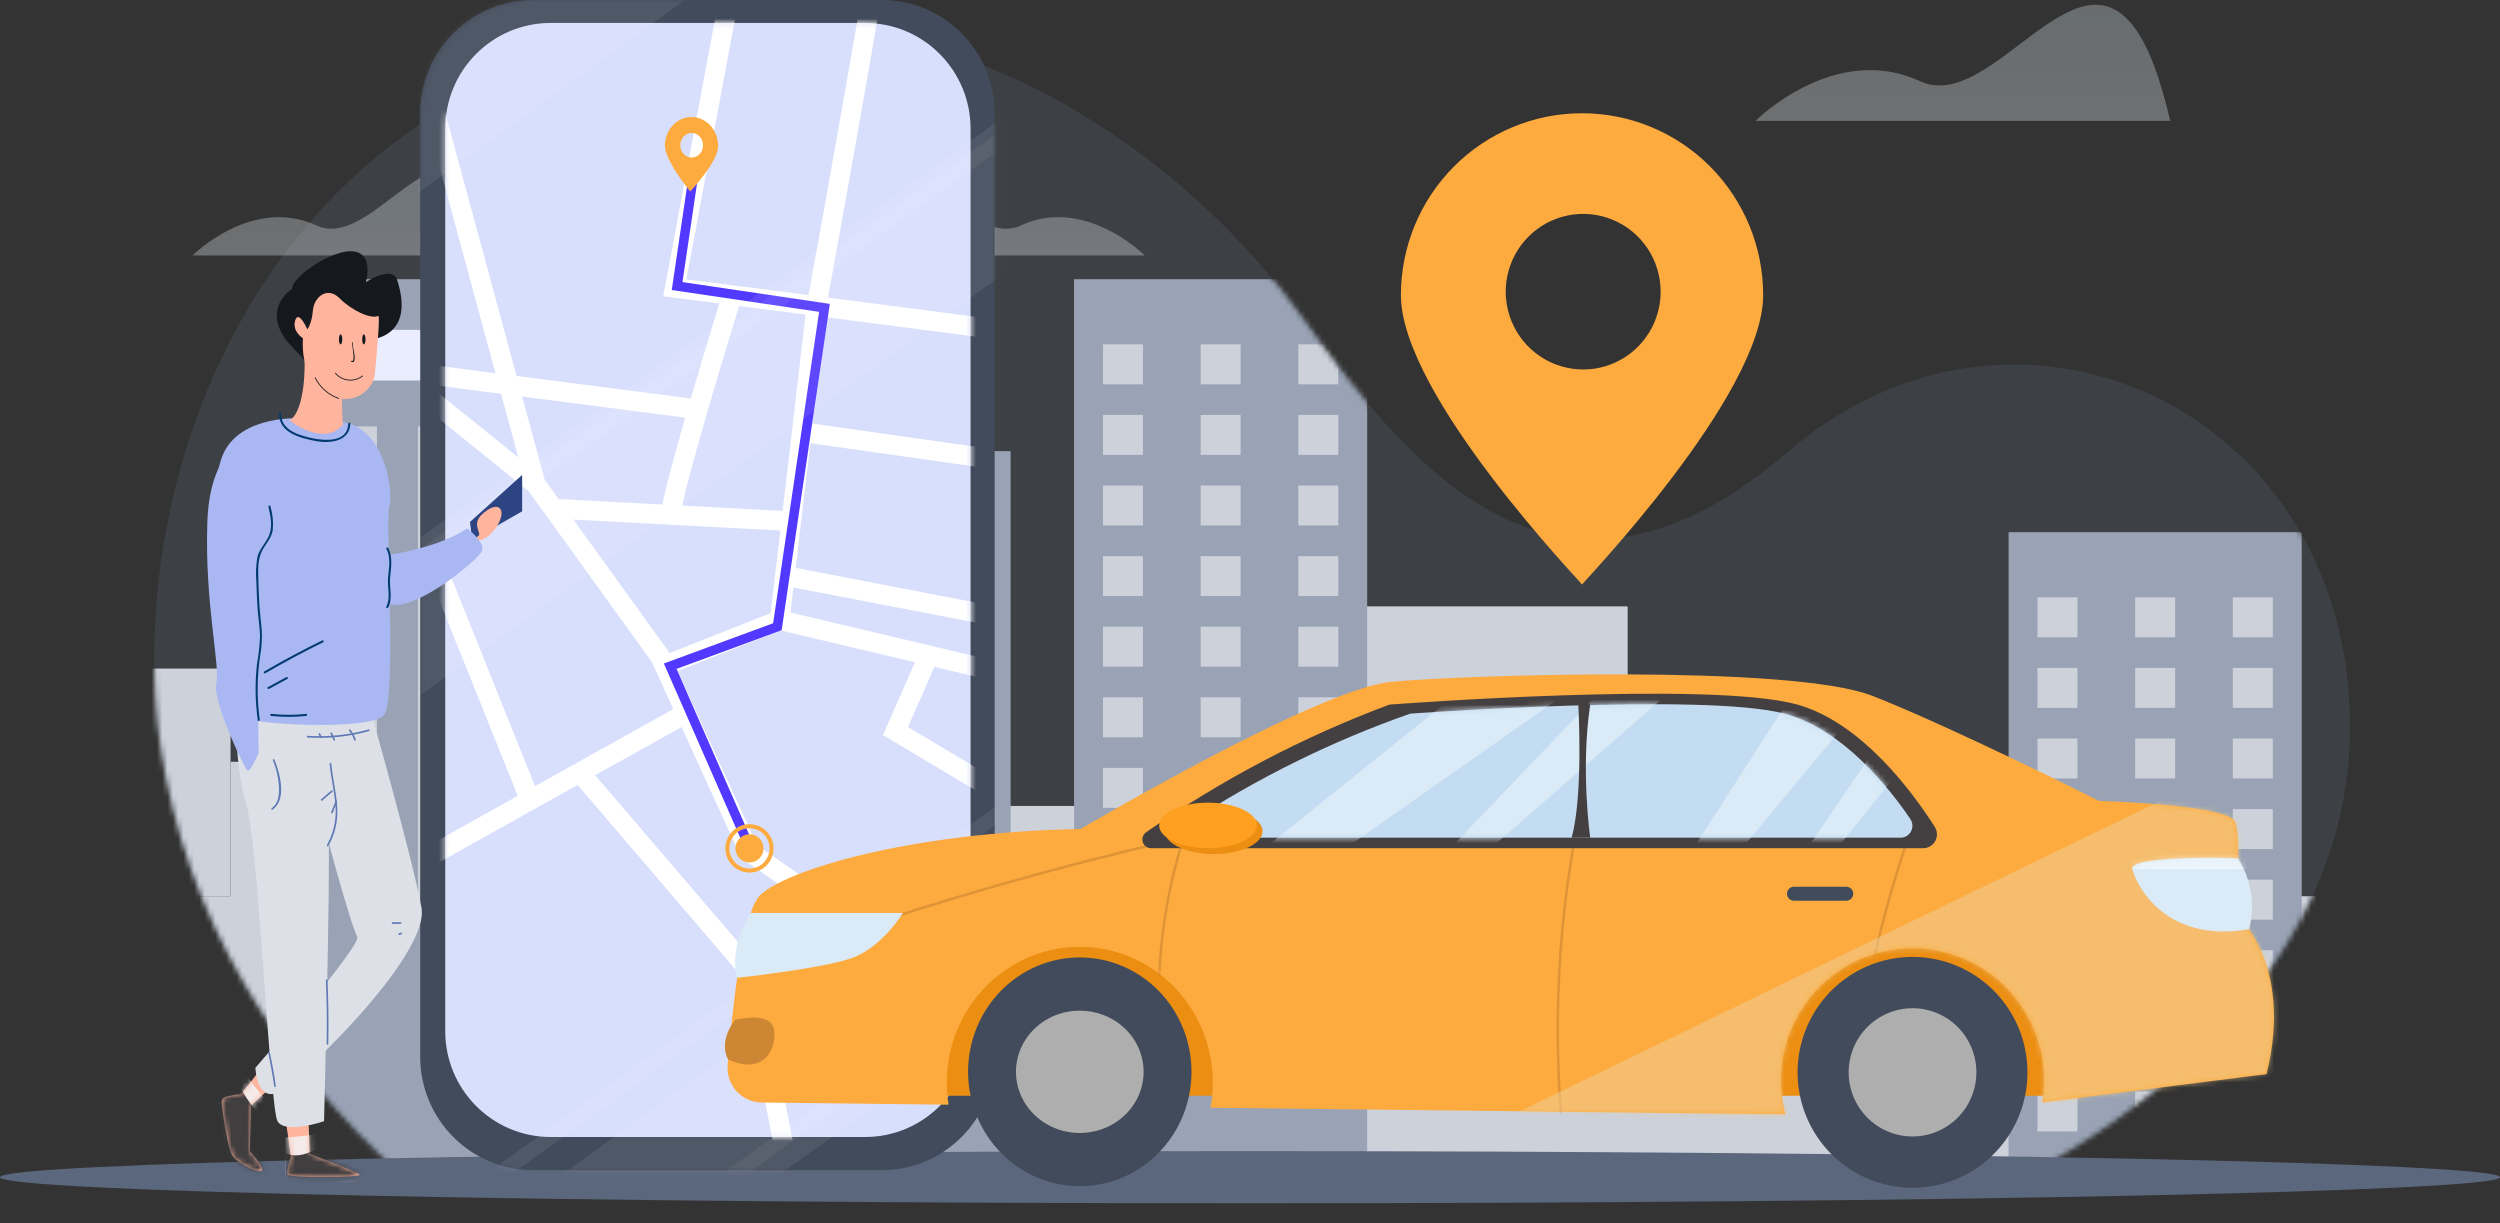 <svg width="470" height="230" viewBox="0 0 470 230" fill="none" xmlns="http://www.w3.org/2000/svg">
<rect x="0" y="0" width="470" height="230" fill="#333333" stroke="none"/>
<g clip-path="url(#clip0)">
<path opacity="0.2" d="M377.922 222.321C377.922 222.321 443.304 193.245 441.783 134.587C440.262 75.93 378.296 48.654 336.227 84.87C294.158 121.086 266.936 90.718 245.138 60.109C223.346 29.506 174.725 -9.117 110.934 8.731C44.121 27.428 23.558 95.096 30.174 140.245C34.926 172.679 52.314 200.177 76.013 221.307C76.786 221.991 77.572 222.675 78.383 223.341L377.922 222.321Z" fill="#67758E"/>
<mask id="mask0" mask-type="alpha" maskUnits="userSpaceOnUse" x="28" y="4" width="414" height="220">
<path d="M377.922 222.321C377.922 222.321 443.304 193.245 441.783 134.587C440.262 75.93 378.296 48.654 336.227 84.87C294.158 121.086 266.936 90.718 245.138 60.109C223.346 29.506 174.725 -9.117 110.934 8.731C44.121 27.428 23.558 95.096 30.174 140.245C34.926 172.679 52.314 200.177 76.013 221.307C76.786 221.991 77.572 222.675 78.383 223.341L377.922 222.321Z" fill="#67758E"/>
</mask>
<g mask="url(#mask0)">
<path d="M76.609 143.218H43.342V186.022H76.609V143.218Z" fill="#CCD1DA"/>
<path d="M306 114H248V216H306V114Z" fill="#CCD1DA"/>
<path d="M151.937 128.357H118.671V171.161H151.937V128.357Z" fill="#CCD1DA"/>
<path d="M214.877 151.519H181.611V194.323H214.877V151.519Z" fill="#CCD1DA"/>
<path d="M445.247 168.492H10.076V224.656H445.247V168.492Z" fill="#CCD1DA"/>
<path d="M43.342 125.688H10.076V168.492H43.342V125.688Z" fill="#CCD1DA"/>
<path d="M185.76 91.632C188.551 79.987 181.373 68.285 169.727 65.493C158.08 62.702 146.376 69.88 143.585 81.525C140.793 93.169 147.971 104.872 159.618 107.664C171.264 110.455 182.968 103.277 185.76 91.632Z" fill="#CCD1DA"/>
<path d="M164.663 81.662C167.432 81.662 169.678 79.417 169.678 76.648C169.678 73.879 167.432 71.633 164.663 71.633C161.893 71.633 159.648 73.879 159.648 76.648C159.648 79.417 161.893 81.662 164.663 81.662Z" fill="#CCD1DA"/>
<path d="M189.997 84.812H139.328V224.656H189.997V84.812Z" fill="#99A3B5"/>
<path d="M156.263 94.828H146.188V114.652H156.263V94.828Z" fill="#CCD1DA"/>
<path d="M181.611 94.828H171.536V114.652H181.611V94.828Z" fill="#CCD1DA"/>
<path d="M156.263 125.044H146.188V144.868H156.263V125.044Z" fill="#CCD1DA"/>
<path d="M181.611 125.044H171.536V144.868H181.611V125.044Z" fill="#CCD1DA"/>
<path d="M156.263 155.267H146.188V175.091H156.263V155.267Z" fill="#CCD1DA"/>
<path d="M181.611 155.267H171.536V175.091H181.611V155.267Z" fill="#CCD1DA"/>
<path d="M156.263 185.483H146.188V205.307H156.263V185.483Z" fill="#CCD1DA"/>
<path d="M181.611 185.483H171.536V205.307H181.611V185.483Z" fill="#CCD1DA"/>
<path d="M257.03 52.492H201.924V224.656H257.03V52.492Z" fill="#99A3B5"/>
<path d="M214.877 64.736H207.361V72.251H214.877V64.736Z" fill="#CCD1DA"/>
<path d="M233.235 64.736H225.719V72.251H233.235V64.736Z" fill="#CCD1DA"/>
<path d="M251.6 64.736H244.084V72.251H251.6V64.736Z" fill="#CCD1DA"/>
<path d="M214.877 78.005H207.361V85.52H214.877V78.005Z" fill="#CCD1DA"/>
<path d="M233.235 78.005H225.719V85.52H233.235V78.005Z" fill="#CCD1DA"/>
<path d="M251.6 78.005H244.084V85.52H251.6V78.005Z" fill="#CCD1DA"/>
<path d="M214.877 91.275H207.361V98.79H214.877V91.275Z" fill="#CCD1DA"/>
<path d="M233.235 91.275H225.719V98.79H233.235V91.275Z" fill="#CCD1DA"/>
<path d="M251.6 91.275H244.084V98.79H251.6V91.275Z" fill="#CCD1DA"/>
<path d="M214.877 104.552H207.361V112.067H214.877V104.552Z" fill="#CCD1DA"/>
<path d="M233.235 104.552H225.719V112.067H233.235V104.552Z" fill="#CCD1DA"/>
<path d="M251.6 104.552H244.084V112.067H251.6V104.552Z" fill="#CCD1DA"/>
<path d="M214.877 117.822H207.361V125.337H214.877V117.822Z" fill="#CCD1DA"/>
<path d="M233.235 117.822H225.719V125.337H233.235V117.822Z" fill="#CCD1DA"/>
<path d="M251.6 117.822H244.084V125.337H251.6V117.822Z" fill="#CCD1DA"/>
<path d="M214.877 131.092H207.361V138.607H214.877V131.092Z" fill="#CCD1DA"/>
<path d="M233.235 131.092H225.719V138.607H233.235V131.092Z" fill="#CCD1DA"/>
<path d="M251.6 131.092H244.084V138.607H251.6V131.092Z" fill="#CCD1DA"/>
<path d="M214.877 144.362H207.361V151.877H214.877V144.362Z" fill="#CCD1DA"/>
<path d="M233.235 144.362H225.719V151.877H233.235V144.362Z" fill="#CCD1DA"/>
<path d="M251.6 144.362H244.084V151.877H251.6V144.362Z" fill="#CCD1DA"/>
<path d="M214.877 157.631H207.361V165.146H214.877V157.631Z" fill="#CCD1DA"/>
<path d="M233.235 157.631H225.719V165.146H233.235V157.631Z" fill="#CCD1DA"/>
<path d="M251.6 157.631H244.084V165.146H251.6V157.631Z" fill="#CCD1DA"/>
<path d="M214.877 170.908H207.361V178.423H214.877V170.908Z" fill="#CCD1DA"/>
<path d="M233.235 170.908H225.719V178.423H233.235V170.908Z" fill="#CCD1DA"/>
<path d="M251.6 170.908H244.084V178.423H251.6V170.908Z" fill="#CCD1DA"/>
<path d="M214.877 184.178H207.361V191.693H214.877V184.178Z" fill="#CCD1DA"/>
<path d="M233.235 184.178H225.719V191.693H233.235V184.178Z" fill="#CCD1DA"/>
<path d="M251.6 184.178H244.084V191.693H251.6V184.178Z" fill="#CCD1DA"/>
<path d="M214.877 197.448H207.361V204.963H214.877V197.448Z" fill="#CCD1DA"/>
<path d="M233.235 197.448H225.719V204.963H233.235V197.448Z" fill="#CCD1DA"/>
<path d="M251.6 197.448H244.084V204.963H251.6V197.448Z" fill="#CCD1DA"/>
<path d="M127.265 52.492H59.108V224.656H127.265V52.492Z" fill="#99A3B5"/>
<path d="M70.866 80.168H66.267V169.219H70.866V80.168Z" fill="#CCD1DA"/>
<path d="M83.176 80.168H78.577V169.219H83.176V80.168Z" fill="#CCD1DA"/>
<path d="M95.493 80.168H90.893V169.219H95.493V80.168Z" fill="#CCD1DA"/>
<path d="M107.803 80.168H103.203V169.219H107.803V80.168Z" fill="#CCD1DA"/>
<path d="M120.113 80.168H115.514V169.219H120.113V80.168Z" fill="#CCD1DA"/>
<path d="M127.265 62.014H59.108V71.536H127.265V62.014Z" fill="#E9EDFD"/>
<path d="M432.723 100.05H377.617V272.215H432.723V100.05Z" fill="#99A3B5"/>
<path d="M390.563 112.294H383.047V119.809H390.563V112.294Z" fill="#CCD1DA"/>
<path d="M408.928 112.294H401.412V119.809H408.928V112.294Z" fill="#CCD1DA"/>
<path d="M427.286 112.294H419.77V119.809H427.286V112.294Z" fill="#CCD1DA"/>
<path d="M390.563 125.564H383.047V133.079H390.563V125.564Z" fill="#CCD1DA"/>
<path d="M408.928 125.564H401.412V133.079H408.928V125.564Z" fill="#CCD1DA"/>
<path d="M427.286 125.564H419.77V133.079H427.286V125.564Z" fill="#CCD1DA"/>
<path d="M390.563 138.84H383.047V146.355H390.563V138.84Z" fill="#CCD1DA"/>
<path d="M408.928 138.84H401.412V146.355H408.928V138.84Z" fill="#CCD1DA"/>
<path d="M427.286 138.84H419.77V146.355H427.286V138.84Z" fill="#CCD1DA"/>
<path d="M390.563 152.11H383.047V159.625H390.563V152.11Z" fill="#CCD1DA"/>
<path d="M408.928 152.11H401.412V159.625H408.928V152.11Z" fill="#CCD1DA"/>
<path d="M427.286 152.11H419.77V159.625H427.286V152.11Z" fill="#CCD1DA"/>
<path d="M390.563 165.38H383.047V172.895H390.563V165.38Z" fill="#CCD1DA"/>
<path d="M408.928 165.38H401.412V172.895H408.928V165.38Z" fill="#CCD1DA"/>
<path d="M427.286 165.38H419.77V172.895H427.286V165.38Z" fill="#CCD1DA"/>
<path d="M390.563 178.65H383.047V186.165H390.563V178.65Z" fill="#CCD1DA"/>
<path d="M408.928 178.65H401.412V186.165H408.928V178.65Z" fill="#CCD1DA"/>
<path d="M427.286 178.65H419.77V186.165H427.286V178.65Z" fill="#CCD1DA"/>
<path d="M390.563 191.92H383.047V199.435H390.563V191.92Z" fill="#CCD1DA"/>
<path d="M408.928 191.92H401.412V199.435H408.928V191.92Z" fill="#CCD1DA"/>
<path d="M427.286 191.92H419.77V199.435H427.286V191.92Z" fill="#CCD1DA"/>
<path d="M390.563 205.197H383.047V212.712H390.563V205.197Z" fill="#CCD1DA"/>
<path d="M408.928 205.196H401.412V212.712H408.928V205.196Z" fill="#CCD1DA"/>
<path d="M427.286 205.196H419.77V212.712H427.286V205.196Z" fill="#CCD1DA"/>
<path d="M390.563 218.466H383.047V225.981H390.563V218.466Z" fill="#CCD1DA"/>
<path d="M408.928 218.466H401.412V225.982H408.928V218.466Z" fill="#CCD1DA"/>
<path d="M427.286 218.466H419.77V225.982H427.286V218.466Z" fill="#CCD1DA"/>
</g>
<path d="M235 226.216C364.787 226.216 470 224.021 470 221.313C470 218.605 364.787 216.41 235 216.41C105.213 216.41 0 218.605 0 221.313C0 224.021 105.213 226.216 235 226.216Z" fill="#5B677D"/>
<path d="M324.603 143.166H281.052C281.052 143.166 289.348 134.835 298.334 139.001C307.32 143.166 318.381 116.094 324.603 143.166Z" fill="url(#paint0_linear)"/>
<path opacity="0.3" d="M407.996 22.725H330.024C330.024 22.725 344.876 7.811 360.965 15.268C377.054 22.724 396.857 -25.744 407.996 22.725Z" fill="url(#paint1_linear)"/>
<path opacity="0.3" d="M95.007 48.024H36.197C36.197 48.024 47.399 36.776 59.534 42.4C71.669 48.025 86.605 11.467 95.007 48.024Z" fill="url(#paint2_linear)"/>
<path opacity="0.3" d="M156.396 48.024H215.206C215.206 48.024 204.004 36.776 191.87 42.4C179.735 48.025 164.799 11.467 156.396 48.024Z" fill="url(#paint3_linear)"/>
<path d="M165.754 -3.05176e-05H100.246C88.512 -3.05176e-05 79 9.543 79 21.314V198.686C79 210.457 88.512 220 100.246 220H165.754C177.488 220 187 210.457 187 198.686V21.314C187 9.543 177.488 -3.05176e-05 165.754 -3.05176e-05Z" fill="#424B5B"/>
<path d="M162.653 4.317H103.52C92.577 4.317 83.706 13.225 83.706 24.213V193.858C83.706 204.846 92.577 213.754 103.52 213.754H162.653C173.596 213.754 182.467 204.846 182.467 193.858V24.213C182.467 13.225 173.596 4.317 162.653 4.317Z" fill="#D8DFFD"/>
<mask id="mask1" mask-type="alpha" maskUnits="userSpaceOnUse" x="83" y="4" width="100" height="210">
<path d="M162.653 4.317H103.52C92.577 4.317 83.706 13.225 83.706 24.213V193.858C83.706 204.846 92.577 213.754 103.52 213.754H162.653C173.596 213.754 182.467 204.846 182.467 193.858V24.213C182.467 13.225 173.596 4.317 162.653 4.317Z" fill="#CBE3F4"/>
</mask>
<g mask="url(#mask1)">
<path d="M109.776 143.27L142.721 181.761L142.814 182.243L151.07 225.018L147.445 225.723L139.282 183.431L106.977 145.687L109.776 143.27Z" fill="white"/>
<path d="M129.52 131.677L131.309 134.921C104.547 149.8 64.091 172.377 62.315 173.605C62.392 173.55 62.463 173.488 62.528 173.42L59.88 170.836C60.198 170.506 60.528 170.166 95.188 150.808C112.202 141.305 129.352 131.772 129.52 131.677Z" fill="white"/>
<path d="M102.063 89.729L102.209 89.931L125.721 122.522L125.797 122.689L142.336 158.887L214.454 209.067L212.351 212.114L139.401 161.356L122.516 124.402L99.362 92.308L49.361 51.977L51.675 49.086L102.063 89.729Z" fill="white"/>
<path d="M269.421 143.742L268.571 147.351L146.73 118.521L125.568 126.882L124.216 123.43L146.452 114.648L269.421 143.742Z" fill="white"/>
<path d="M147.379 106.331L146.683 109.972L266.954 133.155L267.651 129.513L147.379 106.331Z" fill="white"/>
<path d="M151.571 79.466L151.054 83.137L271.97 100.307L272.487 96.636L151.571 79.466Z" fill="white"/>
<path d="M145.838 -37.379L129.039 52.528C135.681 53.376 158.302 56.27 180.759 59.211C196.375 61.258 208.857 62.927 217.862 64.174C235.415 66.604 235.576 66.761 236.175 67.346L233.601 70.005C233.776 70.179 233.987 70.312 234.22 70.394C231.104 69.455 168.17 61.245 126.631 55.955L124.688 55.708L142.208 -38.063L145.838 -37.379Z" fill="white"/>
<path d="M169.499 -32.08C169.545 -32.035 169.588 -31.987 169.628 -31.938C170.324 -31.112 170.584 -30.8 168.244 -16.058C167.071 -8.667 165.347 1.531 163.123 14.252C159.433 35.344 155.557 56.536 155.322 57.817L148.424 116.804L144.757 116.371L151.669 57.266L151.679 57.206C157.769 23.986 166.717 -26.749 166.433 -30.361C166.505 -29.944 166.725 -29.567 167.051 -29.3C167.378 -29.032 167.789 -28.892 168.211 -28.905L168.158 -32.613C168.406 -32.617 168.652 -32.572 168.882 -32.48C169.112 -32.389 169.322 -32.253 169.499 -32.08Z" fill="white"/>
<path d="M104.14 93.782L103.946 97.486L148.668 99.848L148.862 96.144L104.14 93.782Z" fill="white"/>
<path d="M139.406 56.047C133.884 73.916 128.03 94.157 128.06 96.466C128.024 96.081 127.847 95.723 127.564 95.462L127.556 95.453C127.385 95.29 127.185 95.162 126.965 95.076C126.746 94.991 126.511 94.95 126.276 94.955L126.382 98.662C126.076 98.67 125.772 98.605 125.497 98.472C125.221 98.339 124.981 98.142 124.796 97.897C124.061 96.926 123.618 96.339 129.813 75.126C132.749 65.07 135.846 55.045 135.877 54.945L139.406 56.047Z" fill="white"/>
<path d="M74.353 67.728L73.881 71.406L130.968 78.8L131.44 75.122L74.353 67.728Z" fill="white"/>
<path d="M74.736 -11.901L71.173 -10.927L98.931 91.506L102.494 90.533L74.736 -11.901Z" fill="white"/>
<path d="M75.822 86.141L101.37 149.739L97.945 151.126L72.902 88.784L44.367 73.597L46.096 70.321L75.822 86.141Z" fill="white"/>
<path d="M152.733 168.005L139.865 181.301L142.513 183.885L155.381 170.589L152.733 168.005Z" fill="white"/>
<path d="M176.297 123.962L170.694 136.684L193.337 150.188L172.435 182.031L169.352 179.99L188.122 151.392L165.99 138.192L172.917 122.463L176.297 123.962Z" fill="white"/>
</g>
<path d="M130.365 33L127.298 53.779L155 57.88L146.151 117.818L126 125.244L141.233 160" stroke="#5239FF" stroke-width="1.776" stroke-miterlimit="10"/>
<path d="M130.146 22.002C129.49 21.981 128.836 22.1 128.222 22.352C127.608 22.605 127.047 22.985 126.569 23.472C126.091 23.959 125.707 24.543 125.438 25.19C125.169 25.838 125.02 26.536 125.001 27.246C124.919 30.23 129.795 36 129.764 36C129.734 36 134.916 30.547 134.998 27.563C135.037 26.13 134.547 24.739 133.637 23.696C132.727 22.654 131.472 22.044 130.146 22.002ZM129.97 29.615C129.547 29.602 129.137 29.453 128.793 29.188C128.448 28.923 128.184 28.553 128.034 28.126C127.883 27.698 127.854 27.232 127.948 26.787C128.043 26.341 128.258 25.936 128.566 25.622C128.873 25.308 129.26 25.1 129.677 25.024C130.095 24.948 130.523 25.008 130.909 25.195C131.295 25.383 131.621 25.689 131.845 26.077C132.07 26.465 132.183 26.915 132.17 27.372C132.154 27.985 131.912 28.566 131.5 28.986C131.087 29.407 130.537 29.633 129.97 29.615Z" fill="#FDAB3E"/>
<path d="M143.388 160.38C143.875 158.999 143.155 157.483 141.78 156.994C140.405 156.505 138.895 157.228 138.408 158.609C137.921 159.99 138.641 161.506 140.016 161.995C141.391 162.484 142.901 161.761 143.388 160.38Z" fill="#FDAB3E"/>
<path d="M140.236 163.996C139.349 163.865 138.52 163.473 137.856 162.869C137.191 162.265 136.719 161.476 136.501 160.603C136.282 159.73 136.327 158.811 136.628 157.964C136.93 157.116 137.475 156.377 138.195 155.84C138.915 155.304 139.777 154.994 140.672 154.949C141.568 154.905 142.456 155.128 143.225 155.591C143.994 156.054 144.609 156.735 144.993 157.549C145.376 158.363 145.51 159.273 145.378 160.163C145.202 161.356 144.561 162.429 143.597 163.148C142.633 163.867 141.424 164.172 140.236 163.996ZM141.45 155.748C140.712 155.639 139.957 155.751 139.283 156.072C138.608 156.393 138.043 156.907 137.66 157.551C137.276 158.194 137.091 158.936 137.128 159.685C137.165 160.434 137.423 161.154 137.868 161.756C138.313 162.358 138.925 162.814 139.628 163.066C140.331 163.318 141.093 163.355 141.817 163.173C142.541 162.99 143.195 162.596 143.696 162.041C144.196 161.485 144.522 160.793 144.631 160.051C144.776 159.057 144.523 158.046 143.927 157.239C143.33 156.433 142.44 155.897 141.45 155.748Z" fill="#FDAB3E"/>
<g opacity="0.5">
<mask id="mask2" mask-type="alpha" maskUnits="userSpaceOnUse" x="79" y="0" width="109" height="221">
<path d="M165.839 -3.05176e-05H100.334C88.601 -3.05176e-05 79.09 9.551 79.09 21.333V198.862C79.09 210.644 88.601 220.195 100.334 220.195H165.839C177.573 220.195 187.084 210.644 187.084 198.862V21.333C187.084 9.551 177.573 -3.05176e-05 165.839 -3.05176e-05Z" fill="#2C4482"/>
</mask>
<g mask="url(#mask2)">
<g opacity="0.5">
<g style="mix-blend-mode:screen" opacity="0.28">
<path d="M208.962 7.313L54.394 118.875L68.343 138.362L222.911 26.8L208.962 7.313Z" fill="white"/>
</g>
<g style="mix-blend-mode:screen" opacity="0.28">
<path d="M168.711 -58.366L14.142 53.196L28.091 72.683L182.66 -38.88L168.711 -58.366Z" fill="white"/>
</g>
<g style="mix-blend-mode:screen" opacity="0.28">
<path d="M235.796 126.817L81.228 238.445L95.185 257.932L249.754 146.304L235.796 126.817Z" fill="white"/>
</g>
<g style="mix-blend-mode:screen" opacity="0.28">
<path d="M232.595 118.822L78.026 230.384L79.663 232.671L234.232 121.108L232.595 118.822Z" fill="white"/>
</g>
<g style="mix-blend-mode:screen" opacity="0.28">
<path d="M247.689 139.872L93.12 251.435L94.757 253.722L249.326 142.159L247.689 139.872Z" fill="white"/>
</g>
<g style="mix-blend-mode:screen" opacity="0.28">
<path d="M216.662 3.882L62.093 115.444L63.73 117.731L218.299 6.169L216.662 3.882Z" fill="white"/>
</g>
</g>
</g>
</g>
<path d="M388 174H164V206H388V174Z" fill="#EB8E12"/>
<path fill-rule="evenodd" clip-rule="evenodd" d="M420.208 171.641C420.208 171.641 421.52 157.815 420.208 154.522C418.897 151.23 394.636 150.572 394.636 150.572C394.636 150.572 367.098 136.746 352.017 130.82C336.936 124.894 275.301 126.869 261.531 128.186C247.762 129.503 203.175 155.839 203.175 155.839C170.39 156.498 147.441 163.74 142.852 168.349C139.582 171.632 137.643 189.947 136.798 200.214C136.725 201.108 136.836 202.006 137.125 202.855C137.413 203.703 137.872 204.483 138.473 205.145C139.074 205.808 139.805 206.339 140.619 206.705C141.434 207.072 142.315 207.266 143.207 207.275L178.338 207.682C177.898 204.978 177.886 202.211 178.312 199.487C178.938 195.483 180.491 191.689 182.842 188.419C185.193 185.15 188.274 182.499 191.83 180.687C195.386 178.876 199.314 177.955 203.288 178.002C207.262 178.048 211.169 179.061 214.682 180.956C218.196 182.851 221.217 185.573 223.493 188.897C225.77 192.221 227.237 196.051 227.772 200.069C228.136 202.798 228.063 205.562 227.563 208.252L335.653 209.504C334.952 206.862 334.689 204.113 334.882 201.368C335.166 197.335 336.426 193.432 338.553 189.999C340.679 186.565 343.609 183.705 347.086 181.667C350.564 179.628 354.484 178.473 358.507 178.301C362.53 178.13 366.534 178.947 370.171 180.682C373.808 182.417 376.969 185.017 379.378 188.257C381.787 191.497 383.372 195.279 383.995 199.273C384.41 201.935 384.39 204.639 383.944 207.278L426.109 201.929C431.355 180.859 420.208 171.641 420.208 171.641Z" fill="#FDAB3E"/>
<mask id="mask3" mask-type="alpha" maskUnits="userSpaceOnUse" x="136" y="126" width="292" height="84">
<path fill-rule="evenodd" clip-rule="evenodd" d="M420.208 171.641C420.208 171.641 421.52 157.815 420.208 154.522C418.897 151.23 394.636 150.572 394.636 150.572C394.636 150.572 367.098 136.746 352.017 130.82C336.936 124.894 275.301 126.869 261.531 128.186C247.762 129.503 203.175 155.839 203.175 155.839C170.39 156.498 147.441 163.74 142.852 168.349C139.582 171.632 137.643 189.947 136.798 200.214C136.725 201.108 136.836 202.006 137.125 202.855C137.413 203.703 137.872 204.483 138.473 205.145C139.074 205.808 139.805 206.339 140.619 206.705C141.434 207.072 142.315 207.266 143.207 207.275L178.338 207.682C177.898 204.978 177.886 202.211 178.312 199.487C178.938 195.483 180.491 191.689 182.842 188.419C185.193 185.15 188.274 182.499 191.83 180.687C195.386 178.876 199.314 177.955 203.288 178.002C207.262 178.048 211.169 179.061 214.682 180.956C218.196 182.851 221.217 185.573 223.493 188.897C225.77 192.221 227.237 196.051 227.772 200.069C228.136 202.798 228.063 205.562 227.563 208.252L335.653 209.504C334.952 206.862 334.689 204.113 334.882 201.368C335.166 197.335 336.426 193.432 338.553 189.999C340.679 186.565 343.609 183.705 347.086 181.667C350.564 179.628 354.484 178.473 358.507 178.301C362.53 178.13 366.534 178.947 370.171 180.682C373.808 182.417 376.969 185.017 379.378 188.257C381.787 191.497 383.372 195.279 383.995 199.273C384.41 201.935 384.39 204.639 383.944 207.278L426.109 201.929C431.355 180.859 420.208 171.641 420.208 171.641Z" fill="#FDAB3E"/>
</mask>
<g mask="url(#mask3)">
<path opacity="0.63" d="M296.332 156.116C291.917 179.717 291.705 203.918 295.703 227.594" stroke="#CD8634" stroke-width="0.473" stroke-miterlimit="10"/>
<path opacity="0.63" d="M223.275 155.216C217.306 172.575 216.224 191.251 220.149 209.187" stroke="#CD8634" stroke-width="0.473" stroke-miterlimit="10"/>
<path opacity="0.63" d="M358.802 157.45C354.109 170.904 350.864 184.824 349.121 198.972" stroke="#CD8634" stroke-width="0.473" stroke-miterlimit="10"/>
</g>
<path opacity="0.63" d="M219.95 158.049C198.786 162.981 177.892 168.929 157.267 175.892" stroke="#CD8634" stroke-width="0.473" stroke-miterlimit="10"/>
<mask id="mask4" mask-type="alpha" maskUnits="userSpaceOnUse" x="136" y="126" width="292" height="84">
<path fill-rule="evenodd" clip-rule="evenodd" d="M420.208 171.641C420.208 171.641 421.52 157.815 420.208 154.522C418.897 151.23 394.636 150.572 394.636 150.572C394.636 150.572 367.098 136.746 352.017 130.82C336.936 124.894 275.301 126.869 261.531 128.186C247.762 129.503 203.175 155.839 203.175 155.839C170.39 156.498 147.441 163.74 142.852 168.349C139.582 171.632 137.643 189.947 136.798 200.214C136.725 201.108 136.836 202.006 137.125 202.855C137.413 203.703 137.872 204.483 138.473 205.145C139.074 205.808 139.805 206.339 140.619 206.705C141.434 207.072 142.315 207.266 143.207 207.275L178.338 207.682C177.898 204.978 177.886 202.211 178.312 199.487C178.938 195.483 180.491 191.689 182.842 188.419C185.193 185.15 188.274 182.499 191.83 180.687C195.386 178.876 199.314 177.955 203.288 178.002C207.262 178.048 211.169 179.061 214.682 180.956C218.196 182.851 221.217 185.573 223.493 188.897C225.77 192.221 227.237 196.051 227.772 200.069C228.136 202.798 228.063 205.562 227.563 208.252L335.653 209.504C334.952 206.862 334.689 204.113 334.882 201.368C335.166 197.335 336.426 193.432 338.553 189.999C340.679 186.565 343.609 183.705 347.086 181.667C350.564 179.628 354.484 178.473 358.507 178.301C362.53 178.13 366.534 178.947 370.171 180.682C373.808 182.417 376.969 185.017 379.378 188.257C381.787 191.497 383.372 195.279 383.995 199.273C384.41 201.935 384.39 204.639 383.944 207.278L426.109 201.929C431.355 180.859 420.208 171.641 420.208 171.641Z" fill="#FDAB3E"/>
</mask>
<g mask="url(#mask4)">
<path opacity="0.6" d="M534.774 167.169L446.685 213.824L276 213.627L425.916 141L452.97 174.344L534.774 167.169Z" fill="#F0C98C"/>
</g>
<path d="M203.004 180C198.85 179.999 194.79 181.26 191.336 183.622C187.882 185.984 185.189 189.342 183.599 193.27C182.009 197.199 181.593 201.522 182.403 205.693C183.213 209.864 185.214 213.696 188.151 216.703C191.088 219.71 194.83 221.758 198.904 222.587C202.978 223.417 207.201 222.99 211.038 221.363C214.876 219.735 218.155 216.978 220.463 213.442C222.77 209.906 224.001 205.748 224 201.496C224 195.795 221.788 190.327 217.85 186.296C213.913 182.265 208.573 180 203.004 180Z" fill="#424B5B"/>
<path d="M202.997 190C200.624 190 198.304 190.675 196.331 191.939C194.358 193.203 192.82 195 191.913 197.101C191.005 199.202 190.768 201.515 191.231 203.745C191.694 205.976 192.838 208.025 194.516 209.633C196.194 211.241 198.333 212.336 200.66 212.779C202.988 213.223 205.401 212.995 207.593 212.124C209.786 211.254 211.66 209.779 212.978 207.888C214.297 205.997 215 203.774 215 201.499C215 199.989 214.69 198.493 214.086 197.098C213.483 195.703 212.599 194.435 211.484 193.367C210.37 192.299 209.047 191.452 207.59 190.874C206.134 190.297 204.573 190 202.997 190Z" fill="#AEAEAE"/>
<path d="M359.557 179.901C355.283 179.901 351.105 181.173 347.551 183.558C343.996 185.942 341.226 189.331 339.591 193.296C337.955 197.261 337.527 201.625 338.361 205.834C339.194 210.044 341.253 213.911 344.275 216.945C347.298 219.98 351.148 222.047 355.341 222.884C359.533 223.721 363.878 223.291 367.827 221.648C371.776 220.006 375.151 217.224 377.525 213.655C379.899 210.086 381.166 205.89 381.166 201.598C381.166 198.749 380.607 195.927 379.521 193.295C378.435 190.662 376.843 188.271 374.837 186.256C372.83 184.241 370.448 182.643 367.826 181.552C365.205 180.462 362.395 179.901 359.557 179.901Z" fill="#424B5B"/>
<path d="M359.557 189.544C357.182 189.543 354.86 190.25 352.885 191.575C350.909 192.899 349.37 194.782 348.461 196.986C347.551 199.189 347.313 201.614 347.776 203.953C348.24 206.292 349.383 208.441 351.063 210.128C352.743 211.814 354.882 212.963 357.212 213.428C359.542 213.893 361.956 213.654 364.151 212.741C366.345 211.828 368.22 210.282 369.539 208.298C370.859 206.315 371.562 203.983 371.562 201.598C371.562 198.401 370.297 195.335 368.046 193.075C365.794 190.814 362.741 189.544 359.557 189.544Z" fill="#AEAEAE"/>
<path d="M361.555 159.46H216.4C216.052 159.461 215.712 159.35 215.431 159.144C215.15 158.938 214.942 158.647 214.837 158.314C214.732 157.981 214.735 157.622 214.847 157.291C214.958 156.96 215.172 156.674 215.457 156.473C229.642 146.575 245.012 138.509 261.204 132.466C261.204 132.466 321.527 127.857 337.92 132.466C349.951 135.849 359.51 148.81 363.745 155.465C363.994 155.858 364.133 156.312 364.147 156.778C364.162 157.244 364.052 157.705 363.828 158.113C363.604 158.522 363.275 158.862 362.875 159.099C362.476 159.336 362.02 159.461 361.555 159.46Z" fill="#444041"/>
<path d="M357.173 157.486H224.025C223.716 157.506 223.409 157.424 223.151 157.251C222.894 157.078 222.701 156.824 222.602 156.53C222.503 156.235 222.504 155.916 222.605 155.622C222.706 155.328 222.901 155.075 223.16 154.904C236.258 146.309 250.349 139.345 265.122 134.166C265.122 134.166 320.456 130.185 335.492 134.166C346.529 137.089 355.297 148.284 359.181 154.034C359.403 154.382 359.524 154.785 359.532 155.198C359.541 155.611 359.435 156.019 359.227 156.376C359.02 156.733 358.718 157.025 358.356 157.221C357.993 157.417 357.584 157.508 357.173 157.486Z" fill="#C4DCF2"/>
<mask id="mask5" mask-type="alpha" maskUnits="userSpaceOnUse" x="222" y="132" width="138" height="26">
<path d="M357.173 157.486H224.025C223.716 157.506 223.409 157.424 223.151 157.251C222.894 157.078 222.701 156.824 222.602 156.53C222.503 156.235 222.504 155.916 222.605 155.622C222.706 155.328 222.901 155.075 223.16 154.904C236.258 146.309 250.349 139.345 265.122 134.166C265.122 134.166 320.456 130.185 335.492 134.166C346.529 137.089 355.297 148.284 359.181 154.034C359.403 154.382 359.524 154.785 359.532 155.198C359.541 155.611 359.435 156.019 359.227 156.376C359.02 156.733 358.718 157.025 358.356 157.221C357.993 157.417 357.584 157.508 357.173 157.486Z" fill="#C4DCF2"/>
</mask>
<g mask="url(#mask5)">
<path d="M227.108 168.02L292.677 115.348L313.003 117.323L238.91 169.336L227.108 168.02Z" fill="#DAEAF7"/>
<path d="M264.482 168.02L266.894 165.5L313.003 117.323L324.805 120.614L274.973 164.069L314.971 164.728L348.411 112.713L364.147 115.346L321.527 166.703L335.296 166.045L359.559 130.491L364.156 136.008L338.577 168.019" fill="#DAEAF7"/>
</g>
<path d="M237.36 156.28C237.36 158.646 233.25 160.559 228.18 160.559C223.109 160.559 219 158.643 219 156.28C219 153.916 223.11 152 228.18 152C233.249 152 237.36 153.916 237.36 156.28Z" fill="#EB8E12"/>
<path d="M227.108 159.46C232.177 159.46 236.287 157.544 236.287 155.181C236.287 152.817 232.177 150.901 227.108 150.901C222.038 150.901 217.928 152.817 217.928 155.181C217.928 157.544 222.038 159.46 227.108 159.46Z" fill="#FFA021"/>
<path d="M296.725 132.466C296.725 132.466 297.696 149.584 295.459 157.486H298.965C298.965 157.486 297.115 144.838 298.965 132.396L296.725 132.466Z" fill="#444041"/>
<path d="M420.784 161.436C420.651 161.227 400.21 160.777 400.866 163.411C401.521 166.045 406.765 177.435 422.83 174.703C423.411 172.469 423.53 170.139 423.178 167.856C422.826 165.574 422.011 163.389 420.784 161.436Z" fill="#DAEAF7"/>
<mask id="mask6" mask-type="alpha" maskUnits="userSpaceOnUse" x="400" y="161" width="24" height="15">
<path d="M420.784 161.436C420.651 161.227 400.21 160.777 400.866 163.411C401.521 166.045 406.765 177.435 422.83 174.703C423.411 172.469 423.53 170.139 423.178 167.856C422.826 165.574 422.011 163.389 420.784 161.436Z" fill="#FF3535"/>
</mask>
<g mask="url(#mask6)">
<path d="M432.339 154.852H385.129V163.411H432.339V154.852Z" fill="white" fill-opacity="0.5"/>
</g>
<path d="M138.589 183.822C138.589 183.822 153.998 182.176 159.899 180.202C165.8 178.229 169.734 171.641 169.734 171.641H141.146C141.146 171.641 136.95 177.567 138.589 183.822Z" fill="#DAEAF7"/>
<path d="M138.209 191.723C138.209 191.723 144.818 190.076 145.474 193.369C146.13 196.661 144.031 202.374 136.884 199.188C136.884 199.188 134.878 196.002 138.209 191.723Z" fill="#CD8634"/>
<path d="M347.1 169.337H337.264C336.916 169.337 336.583 169.198 336.337 168.951C336.091 168.704 335.952 168.369 335.952 168.02C335.952 167.671 336.09 167.336 336.336 167.089C336.582 166.842 336.916 166.703 337.264 166.703H347.1C347.448 166.703 347.781 166.842 348.027 167.089C348.273 167.336 348.411 167.671 348.411 168.02C348.411 168.369 348.273 168.704 348.027 168.951C347.781 169.198 347.448 169.337 347.1 169.337Z" fill="#424B5B"/>
<path d="M297.422 21.291C288.391 21.291 279.729 24.894 273.343 31.306C266.957 37.719 263.37 46.416 263.37 55.485C263.37 74.369 297.636 109.893 297.422 109.893C297.208 109.893 331.475 74.369 331.475 55.485C331.475 46.416 327.887 37.719 321.501 31.306C315.115 24.893 306.453 21.291 297.422 21.291ZM297.636 69.46C294.756 69.46 291.94 68.602 289.546 66.995C287.151 65.388 285.284 63.105 284.182 60.432C283.08 57.76 282.792 54.82 283.354 51.983C283.916 49.147 285.303 46.541 287.339 44.496C289.376 42.451 291.971 41.058 294.796 40.494C297.621 39.93 300.549 40.22 303.21 41.327C305.871 42.433 308.145 44.308 309.746 46.712C311.346 49.117 312.2 51.944 312.2 54.837C312.2 56.757 311.824 58.659 311.092 60.434C310.36 62.208 309.287 63.821 307.935 65.179C306.583 66.537 304.977 67.615 303.21 68.35C301.443 69.085 299.549 69.463 297.636 69.463V69.46Z" fill="#FDAB3E"/>
<path d="M88.354 98.13L98.166 89.281V96.129L88.777 101.501L88.354 98.13Z" fill="#2C4482"/>
<path d="M90.033 100.658C90.449 100.241 88.775 98.551 90.449 96.866C92.124 95.181 93.807 94.759 94.226 96.023C94.645 97.287 92.967 100.658 90.449 101.501C87.932 102.344 90.033 100.658 90.033 100.658Z" fill="#FFB49D"/>
<path d="M67.949 63.997C68.369 63.997 78.441 64.419 74.663 52.62C73.755 49.783 68.788 53.041 68.788 53.041C68.788 53.041 70.047 48.827 67.53 47.563C63.833 45.708 54.521 52.199 54.94 54.306C54.94 54.306 50.743 56.834 52.422 61.469C54.101 66.104 59.137 66.947 59.137 73.69C59.137 80.432 67.949 63.997 67.949 63.997Z" fill="#15181D"/>
<path d="M48.842 201.171C48.634 201.38 45.302 205.981 45.094 205.772C44.961 205.639 43.557 205.931 42.559 206.16C42.281 206.223 42.037 206.387 41.874 206.621C41.711 206.854 41.639 207.14 41.674 207.424C41.982 209.941 42.848 216.312 43.846 217.482C45.094 218.943 49.052 220.826 49.26 219.987C49.468 219.149 46.969 216.433 46.969 216.433L47.177 207.86L51.965 203.469L49.05 201.171" fill="#FFB49D"/>
<mask id="mask7" mask-type="alpha" maskUnits="userSpaceOnUse" x="41" y="201" width="11" height="20">
<path d="M48.842 201.172C48.634 201.38 45.302 205.981 45.094 205.772C44.961 205.639 43.557 205.931 42.559 206.16C42.281 206.223 42.037 206.387 41.874 206.621C41.711 206.854 41.639 207.141 41.674 207.424C41.982 209.941 42.848 216.312 43.846 217.482C45.094 218.943 49.052 220.826 49.26 219.988C49.468 219.149 46.969 216.433 46.969 216.433L47.177 207.86L51.965 203.469L49.05 201.172" fill="#FFB49D"/>
</mask>
<g mask="url(#mask7)">
<path d="M46.239 202.113C46.239 202.113 49.156 205.876 50.404 207.338C51.651 208.8 51.863 222.183 51.863 222.183L41.66 219.468L37.911 209.641L46.239 202.113Z" fill="#F4EAE9"/>
<path d="M44.365 201.068C43.949 202.112 45.405 205.877 48.739 209.431C52.072 212.986 51.238 223.44 51.238 223.44L39.577 219.468L37.077 210.477L44.365 201.068Z" fill="#413E3F"/>
</g>
<path d="M60.082 150.779C59.666 151.406 66.122 174.616 67.163 176.08C68.205 177.543 48.009 200.754 48.009 200.754C48.009 200.754 48.244 206.155 51.354 205.65C54.465 205.145 80.905 179.843 79.241 170.642C77.578 161.441 69.451 132.797 69.451 132.797L56.958 135.098L60.082 150.779Z" fill="#DDE0E6"/>
<path d="M53.632 210.581C53.84 210.789 54.672 217.48 54.672 217.48C54.672 217.48 53.84 220.199 54.048 220.826C54.256 221.453 67.999 221.453 67.583 220.826C67.167 220.2 58.212 217.063 58.212 216.854C58.212 216.646 58.004 210.582 58.004 210.582L53.632 210.581Z" fill="#FFB49D"/>
<mask id="mask8" mask-type="alpha" maskUnits="userSpaceOnUse" x="53" y="210" width="15" height="12">
<path d="M53.632 210.581C53.84 210.789 54.672 217.48 54.672 217.48C54.672 217.48 53.84 220.199 54.048 220.826C54.256 221.453 67.999 221.453 67.583 220.826C67.167 220.2 58.212 217.063 58.212 216.854C58.212 216.646 58.004 210.582 58.004 210.582L53.632 210.581Z" fill="#FFB49D"/>
</mask>
<g mask="url(#mask8)">
<path d="M53.736 213.821C55.691 213.737 57.638 213.528 59.567 213.195C61.23 212.777 70.395 219.048 70.395 219.048L70.811 224.276L52.903 223.441L50.199 220.095L53.736 213.821Z" fill="#F4EAE9"/>
<path d="M53.737 216.749C53.737 216.749 55.816 218.21 59.567 215.913C63.317 213.616 69.979 221.349 69.979 221.349L53.737 223.441V216.749Z" fill="#413E3F"/>
</g>
<path d="M44.464 131.963C44.256 132.589 44.048 143.881 46.339 151.408C48.63 158.935 50.716 208.279 52.174 210.79C53.632 213.302 60.92 210.79 60.92 210.79C60.92 210.79 62.167 162.907 61.748 156.843C61.329 150.779 62.996 133.633 62.996 133.633L44.464 131.963Z" fill="#DDE0E6"/>
<path d="M56.328 78.643C56.328 78.643 45.708 78.016 42.169 84.917C38.63 91.817 41.545 110.426 42.169 114.399C42.793 118.372 41.337 132.59 44.045 134.472C46.752 136.353 69.657 137.395 72.156 134.472C74.655 131.548 72.364 97.671 73.196 95.162C74.028 92.653 72.364 79.48 63.408 79.272C54.451 79.063 56.328 78.643 56.328 78.643Z" fill="#A9B7F2"/>
<path d="M65.862 79.65C65.775 83.006 61.967 83.419 59.436 82.932C56.618 82.39 52.424 81.427 52.466 77.781C52.469 77.731 52.491 77.684 52.527 77.65C52.563 77.616 52.61 77.597 52.66 77.597C52.709 77.597 52.757 77.616 52.793 77.65C52.829 77.684 52.851 77.731 52.853 77.781C52.818 80.905 56.192 81.818 58.638 82.364C61.024 82.897 65.381 83.223 65.474 79.649C65.474 79.597 65.495 79.548 65.531 79.511C65.567 79.475 65.617 79.454 65.668 79.454C65.72 79.454 65.769 79.475 65.805 79.511C65.842 79.548 65.862 79.597 65.862 79.649V79.65Z" fill="#003A70"/>
<path d="M71.111 59.405C71.538 59.221 70.695 67.769 70.487 70.278C70.279 72.787 67.364 75.715 63.616 74.879C59.867 74.043 56.535 70.278 56.951 63.589C56.951 63.589 54.871 62.336 55.495 60.243C56.119 58.151 57.786 61.914 57.786 61.914C57.786 61.914 58.618 60.87 58.826 58.36C59.034 55.849 61.53 53.759 63.824 56.059C66.118 58.359 69.653 60.032 71.111 59.405Z" fill="#FFB49D"/>
<path d="M57.267 67.735C57.267 67.735 57.58 76.97 54.457 79.061C54.457 79.061 60.704 84.079 64.452 79.897C64.452 79.897 64.036 72.787 64.452 71.324C64.868 69.861 57.267 67.735 57.267 67.735Z" fill="#FFB49D"/>
<path d="M61.721 159.044C62.961 156.887 63.547 154.413 63.406 151.926C63.277 149.112 62.533 146.368 62.287 143.566C62.269 143.366 61.957 143.365 61.974 143.566C62.198 146.113 62.825 148.603 63.042 151.15C63.333 153.832 62.777 156.539 61.452 158.886C61.431 158.922 61.425 158.965 61.435 159.005C61.446 159.045 61.472 159.08 61.508 159.101C61.543 159.121 61.586 159.127 61.626 159.117C61.666 159.106 61.7 159.08 61.721 159.044Z" fill="#5D78B5"/>
<path d="M60.574 150.507L62.515 148.837C62.667 148.705 62.446 148.484 62.294 148.615L60.353 150.286C60.2 150.417 60.422 150.639 60.573 150.508L60.574 150.507Z" fill="#5D78B5"/>
<path d="M62.55 152.804C62.828 152.108 63.105 151.411 63.382 150.713C63.456 150.525 63.155 150.443 63.081 150.629C62.803 151.325 62.526 152.022 62.249 152.721C62.175 152.909 62.476 152.989 62.55 152.804Z" fill="#5D78B5"/>
<path d="M51.299 142.907C51.94 144.457 52.324 146.102 52.433 147.776C52.522 149.262 52.423 151.011 51.083 151.935C50.918 152.048 51.074 152.32 51.24 152.206C54.006 150.299 52.607 145.309 51.601 142.824C51.526 142.639 51.224 142.72 51.299 142.907Z" fill="#5D78B5"/>
<path d="M73.792 173.691H75.317C75.359 173.691 75.398 173.675 75.427 173.645C75.457 173.616 75.473 173.576 75.473 173.535C75.473 173.493 75.457 173.453 75.427 173.424C75.398 173.394 75.359 173.378 75.317 173.378H73.792C73.751 173.378 73.711 173.394 73.682 173.424C73.653 173.453 73.636 173.493 73.636 173.535C73.636 173.576 73.653 173.616 73.682 173.645C73.711 173.675 73.751 173.691 73.792 173.691Z" fill="#5D78B5"/>
<path d="M75.082 175.777L75.498 175.637C75.688 175.573 75.607 175.271 75.416 175.335L75 175.474C74.81 175.538 74.891 175.841 75.083 175.777H75.082Z" fill="#5D78B5"/>
<path d="M61.266 184.27C61.438 188.264 61.485 192.26 61.408 196.257C61.408 196.299 61.425 196.338 61.454 196.368C61.483 196.397 61.523 196.414 61.564 196.414C61.606 196.414 61.645 196.397 61.675 196.368C61.704 196.338 61.72 196.299 61.72 196.257C61.797 192.26 61.749 188.264 61.578 184.27C61.569 184.068 61.257 184.068 61.266 184.27Z" fill="#5D78B5"/>
<path d="M50.435 197.979C50.883 200.055 51.255 202.145 51.552 204.248C51.58 204.447 51.881 204.362 51.853 204.165C51.556 202.061 51.184 199.971 50.736 197.895C50.693 197.698 50.389 197.781 50.435 197.979Z" fill="#5D78B5"/>
<path d="M57.821 138.646C61.717 138.901 65.628 138.493 69.389 137.441C69.427 137.428 69.459 137.401 69.478 137.366C69.496 137.33 69.501 137.289 69.49 137.25C69.48 137.211 69.455 137.178 69.42 137.157C69.386 137.137 69.345 137.13 69.306 137.138C65.572 138.183 61.689 138.586 57.821 138.332C57.62 138.319 57.621 138.633 57.821 138.646Z" fill="#5D78B5"/>
<path d="M65.641 137.392C66.071 137.903 66.391 138.499 66.582 139.14C66.593 139.18 66.619 139.214 66.655 139.235C66.691 139.255 66.734 139.26 66.774 139.249C66.814 139.238 66.848 139.212 66.868 139.176C66.889 139.139 66.894 139.097 66.883 139.057C66.675 138.364 66.328 137.722 65.862 137.17C65.731 137.016 65.512 137.24 65.641 137.392Z" fill="#5D78B5"/>
<path d="M62.126 137.932C62.321 138.346 62.517 138.759 62.713 139.172C62.799 139.355 63.069 139.195 62.983 139.014L62.396 137.774C62.31 137.592 62.041 137.751 62.126 137.932Z" fill="#5D78B5"/>
<path d="M59.911 138.07L60.188 138.626C60.279 138.807 60.547 138.648 60.458 138.468L60.181 137.911C60.091 137.731 59.822 137.889 59.911 138.07Z" fill="#5D78B5"/>
<path d="M63.697 74.828C61.79 74.168 60.217 72.781 59.318 70.967C59.272 70.877 59.138 70.957 59.183 71.047C60.103 72.895 61.709 74.308 63.656 74.98C63.751 75.013 63.794 74.861 63.697 74.828Z" fill="#15181D"/>
<path d="M66.231 64.398C66.197 64.842 66.233 65.288 66.336 65.721C66.382 66.054 66.42 66.388 66.443 66.725C66.453 66.87 66.611 68.099 66.059 67.846C65.968 67.805 65.889 67.94 65.98 67.982C66.333 68.143 66.547 68.132 66.633 67.744C66.872 66.668 66.207 65.501 66.381 64.438C66.397 64.339 66.247 64.299 66.231 64.396V64.398Z" fill="#15181D"/>
<path d="M64.344 63.797C64.344 64.317 64.205 64.738 64.031 64.738C63.857 64.738 63.719 64.32 63.719 63.797C63.719 63.273 63.858 62.856 64.031 62.856C64.204 62.856 64.344 63.277 64.344 63.797Z" fill="#15181D"/>
<path d="M68.716 63.796C68.716 64.316 68.578 64.737 68.404 64.737C68.23 64.737 68.092 64.32 68.092 63.797C68.092 63.274 68.23 62.856 68.404 62.856C68.577 62.856 68.716 63.277 68.716 63.796Z" fill="#15181D"/>
<path d="M62.996 70.218C63.629 70.959 64.522 71.428 65.49 71.526C66.458 71.625 67.426 71.347 68.195 70.749C68.275 70.689 68.195 70.554 68.116 70.614C67.376 71.192 66.443 71.463 65.51 71.368C64.578 71.274 63.717 70.823 63.107 70.108C63.038 70.032 62.929 70.143 62.997 70.218H62.996Z" fill="#15181D"/>
<path d="M67.249 105.038C67.249 105.038 80.593 104.24 87.823 99.33C87.823 99.33 91.163 101.841 90.644 103.507C90.126 105.172 75.886 117.011 71.968 112.856C68.049 108.702 67.249 105.038 67.249 105.038Z" fill="#A9B7F2"/>
<path d="M48.116 81.573C48.116 81.573 39.483 82.872 38.976 98.202C38.469 113.532 41.431 125.092 40.669 128.47C39.908 131.847 46.036 144.644 46.544 144.904C47.053 145.165 48.643 141.533 48.643 141.533C48.643 141.533 48.116 124.185 49.386 107.556C50.656 90.927 52.182 82.353 48.116 81.573Z" fill="#A9B7F2"/>
<path d="M50.841 95.175C51.271 96.624 51.419 98.142 51.277 99.647C51.066 100.97 50.307 101.88 49.597 102.967C48.576 104.527 48.509 106.294 48.55 108.104C48.59 109.887 48.645 111.672 48.749 113.453C48.848 115.142 49.066 116.814 49.209 118.498C49.297 120.149 49.189 121.804 48.888 123.429C48.31 127.361 48.291 131.355 48.83 135.292C48.863 135.537 48.49 135.644 48.456 135.396C47.972 131.905 47.923 128.368 48.309 124.865C48.616 123.15 48.809 121.417 48.888 119.676C48.854 117.923 48.549 116.176 48.424 114.428C48.303 112.722 48.244 111.013 48.194 109.304C48.057 107.776 48.124 106.236 48.393 104.725C48.732 103.327 49.689 102.375 50.359 101.149C51.36 99.317 50.908 97.202 50.467 95.279C50.411 95.034 50.785 94.931 50.841 95.175Z" fill="#003A70"/>
<path d="M72.991 103.01C73.892 104.82 73.502 106.711 73.337 108.643C73.178 110.486 73.879 112.532 72.964 114.231C72.844 114.451 72.51 114.254 72.628 114.034C73.48 112.453 72.799 110.373 72.949 108.643C73.108 106.804 73.523 104.941 72.658 103.207C72.546 102.984 72.88 102.79 72.993 103.01H72.991Z" fill="#003A70"/>
<path d="M60.767 120.74C57.067 122.556 53.435 124.5 49.869 126.573C49.847 126.586 49.823 126.594 49.798 126.598C49.772 126.601 49.747 126.6 49.722 126.593C49.697 126.586 49.674 126.575 49.654 126.56C49.634 126.544 49.617 126.525 49.604 126.503C49.591 126.481 49.583 126.456 49.579 126.431C49.576 126.405 49.577 126.38 49.584 126.355C49.59 126.33 49.602 126.307 49.617 126.286C49.632 126.266 49.652 126.249 49.674 126.236C53.238 124.164 56.871 122.22 60.572 120.404C60.795 120.294 60.992 120.63 60.767 120.74Z" fill="#003A70"/>
<path d="M54.023 127.636L50.561 129.515C50.341 129.635 50.145 129.299 50.365 129.179L53.831 127.3C54.051 127.18 54.247 127.516 54.026 127.636H54.023Z" fill="#003A70"/>
<path d="M57.553 134.597C55.374 134.832 53.176 134.832 50.998 134.597C50.752 134.57 50.75 134.179 50.998 134.207C53.176 134.442 55.374 134.442 57.553 134.207C57.801 134.18 57.799 134.57 57.553 134.597Z" fill="#003A70"/>
</g>
<defs>
<linearGradient id="paint0_linear" x1="302.828" y1="143.166" x2="302.828" y2="130.973" gradientUnits="userSpaceOnUse">
<stop stop-color="#F7FBFE"/>
<stop offset="0.997" stop-color="#E1F1FB"/>
</linearGradient>
<linearGradient id="paint1_linear" x1="369.01" y1="22.725" x2="369.01" y2="0.895" gradientUnits="userSpaceOnUse">
<stop stop-color="#F7FBFE"/>
<stop offset="0.997" stop-color="#E1F1FB"/>
</linearGradient>
<linearGradient id="paint2_linear" x1="65.602" y1="48.024" x2="65.602" y2="31.56" gradientUnits="userSpaceOnUse">
<stop stop-color="#F7FBFE"/>
<stop offset="0.997" stop-color="#E1F1FB"/>
</linearGradient>
<linearGradient id="paint3_linear" x1="650.162" y1="48.024" x2="650.162" y2="31.56" gradientUnits="userSpaceOnUse">
<stop stop-color="#F7FBFE"/>
<stop offset="0.997" stop-color="#E1F1FB"/>
</linearGradient>
<clipPath id="clip0">
<rect width="470" height="230" fill="white"/>
</clipPath>
</defs>
</svg>
